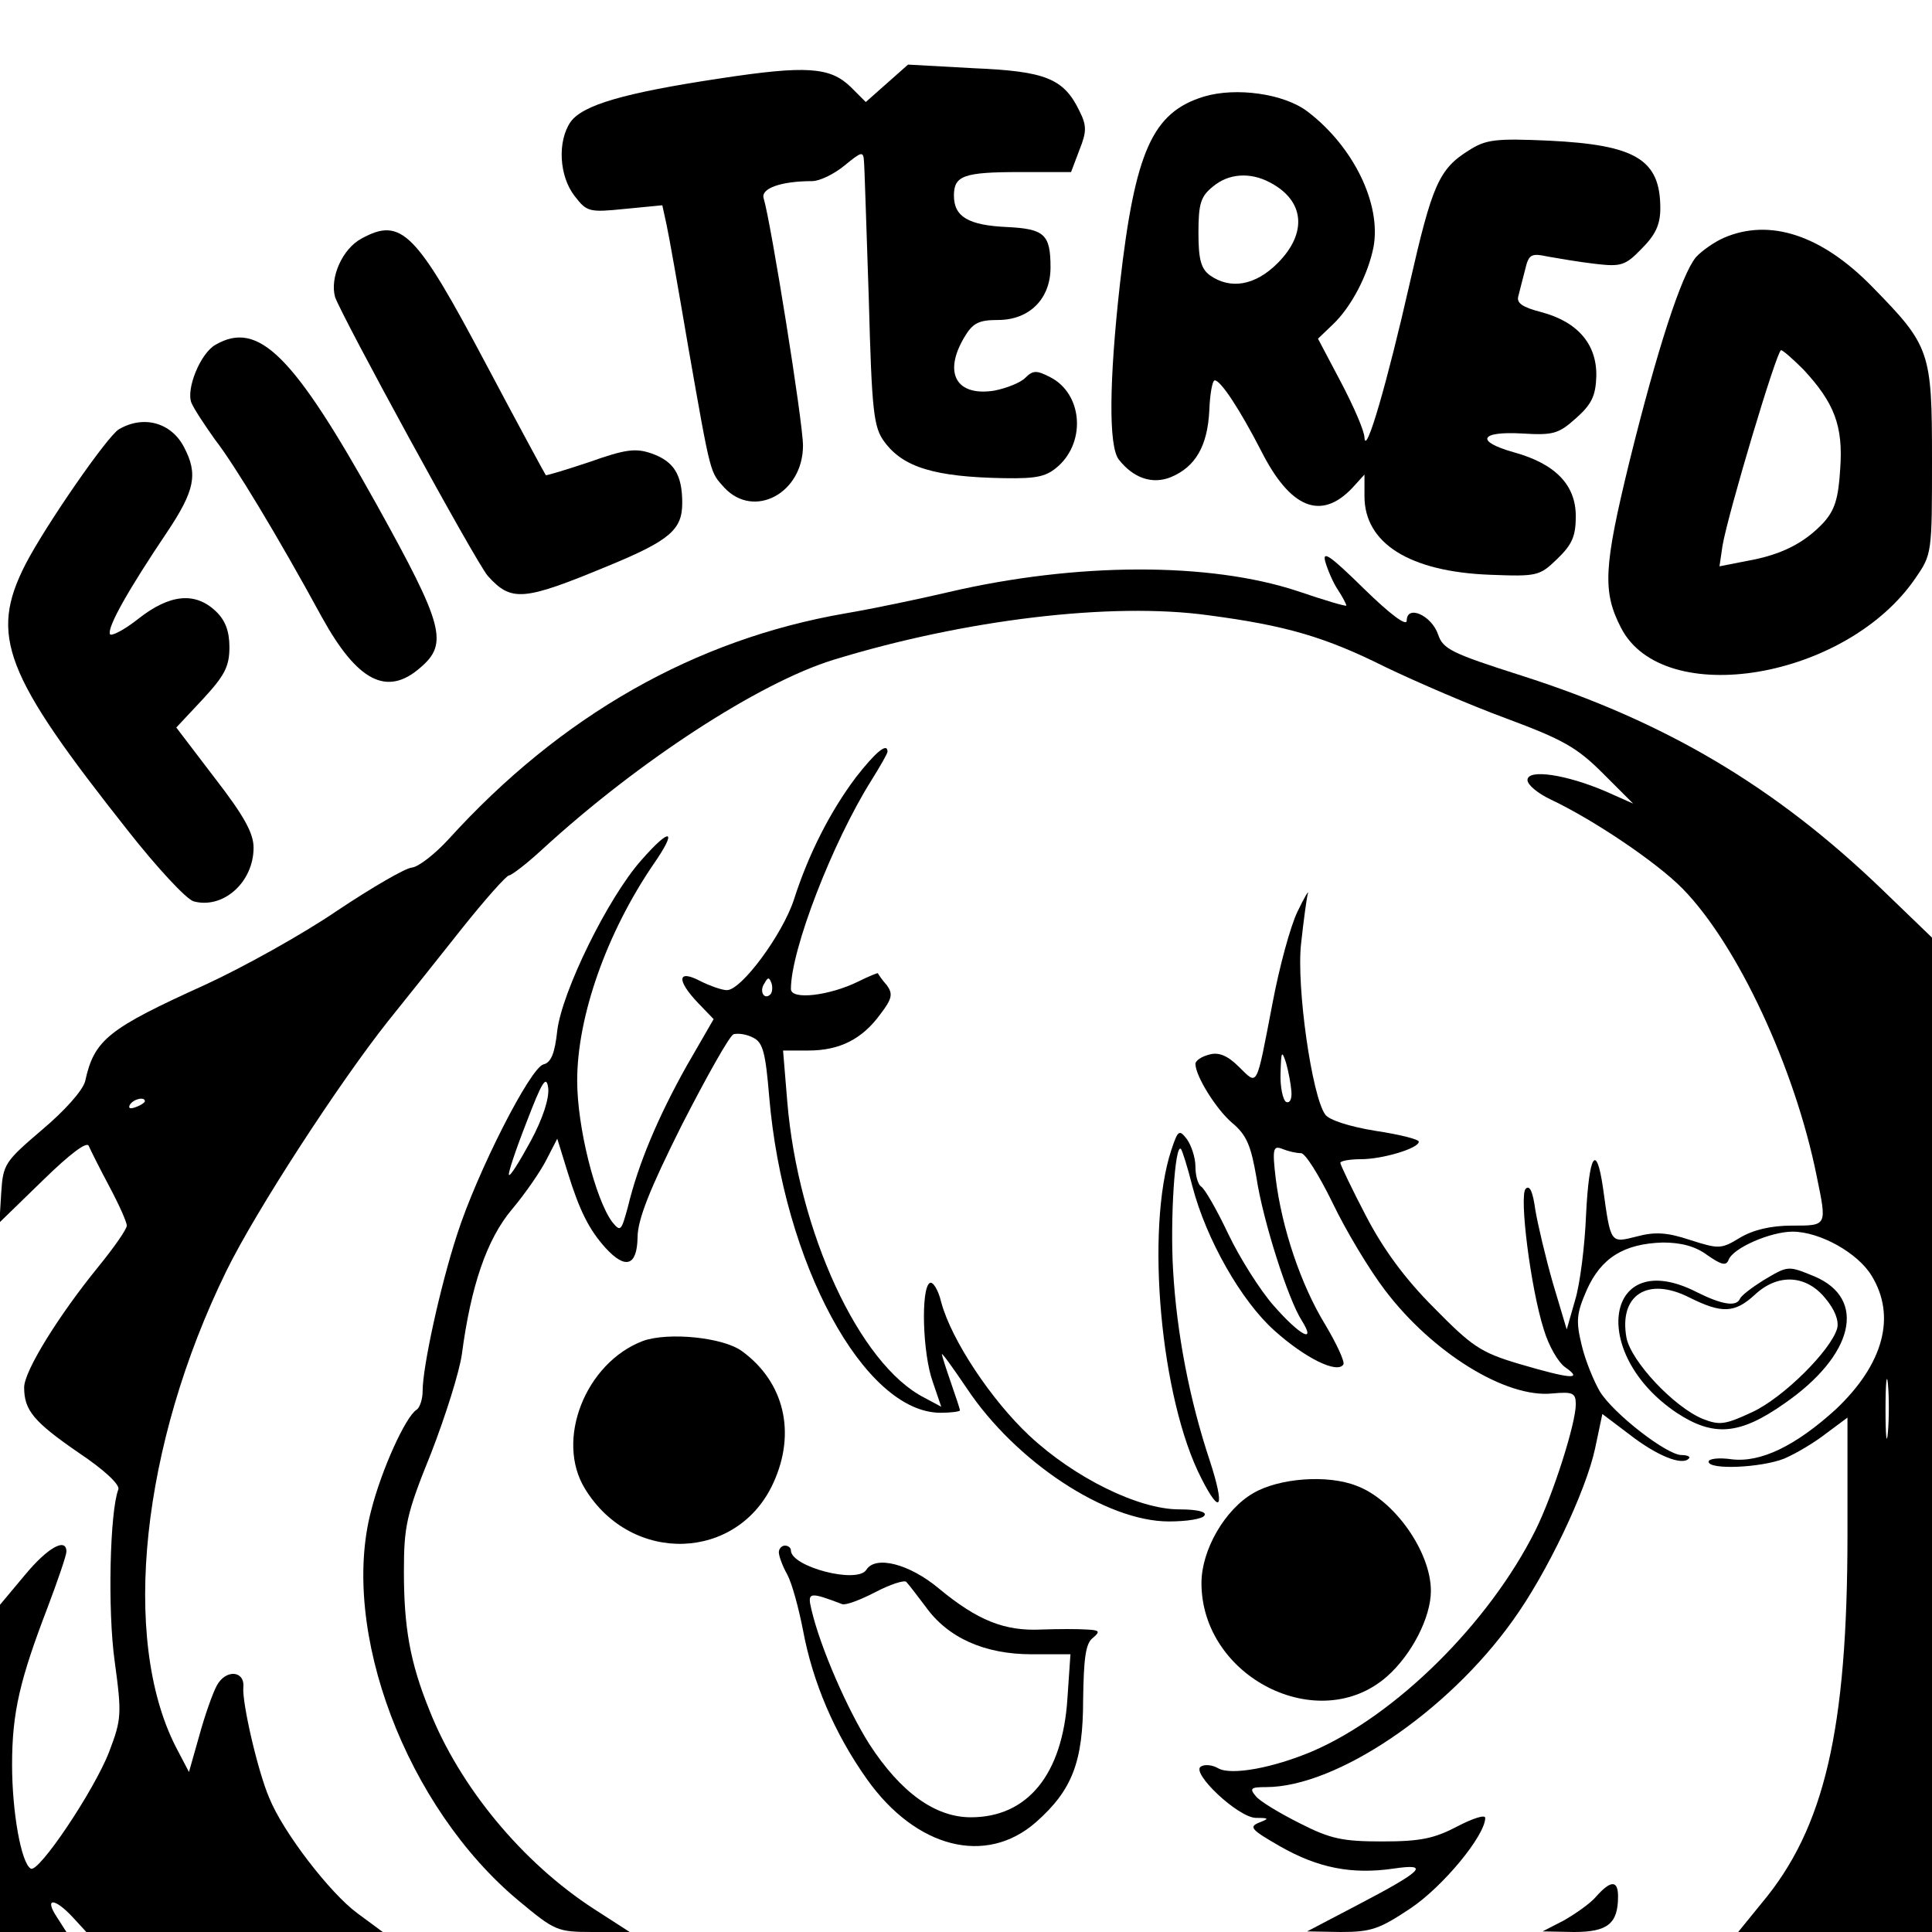 <?xml version="1.0" standalone="no"?>
<!DOCTYPE svg PUBLIC "-//W3C//DTD SVG 20010904//EN"
 "http://www.w3.org/TR/2001/REC-SVG-20010904/DTD/svg10.dtd">
<svg version="1.0" xmlns="http://www.w3.org/2000/svg"
 width="320pt" height="320pt" viewBox="0 0 320 320"
 preserveAspectRatio="xMidYMid meet">

<g transform="translate(0,320) scale(0.1,-0.1)"
fill="#000000" stroke="none">
<path d="M1192 3070 c-159 -24 -227 -44 -247 -72 -22 -32 -19 -90 7 -123 20
-26 24 -27 83 -21 l62 6 7 -32 c4 -18 20 -109 36 -203 38 -217 36 -206 60
-233 49 -52 130 -9 130 70 0 39 -53 369 -65 409 -6 17 29 29 80 29 13 0 37 12
54 26 28 23 31 24 32 7 1 -10 4 -112 8 -228 5 -188 8 -213 26 -237 31 -42 83
-58 198 -60 57 -1 71 3 91 21 45 42 38 119 -14 146 -23 12 -29 12 -42 -1 -8
-8 -31 -17 -51 -21 -63 -10 -85 29 -50 88 14 24 24 29 56 29 52 0 87 35 87 87
0 55 -10 64 -73 67 -63 3 -87 17 -87 52 0 33 16 39 109 39 l85 0 14 37 c12 30
12 40 0 64 -26 54 -56 66 -175 71 l-109 6 -35 -31 -35 -31 -25 25 c-34 33 -73
36 -217 14z"/>
<path d="M1994 3040 c-85 -26 -114 -90 -139 -310 -18 -161 -19 -269 -2 -291
24 -31 56 -42 87 -29 40 17 60 51 63 110 1 27 5 50 9 50 10 0 42 -49 77 -117
48 -95 99 -116 151 -61 l20 22 0 -36 c0 -78 75 -125 208 -130 78 -3 82 -2 111
26 25 24 31 38 31 71 0 52 -34 87 -103 106 -64 18 -56 35 14 31 51 -3 60 -1
89 25 26 23 33 37 34 70 1 53 -31 90 -91 106 -31 8 -42 15 -38 27 2 8 7 28 11
43 6 26 10 28 38 22 17 -3 52 -9 78 -12 43 -5 50 -3 77 25 23 23 31 40 31 67
0 81 -41 105 -184 112 -89 4 -105 2 -133 -16 -50 -31 -61 -58 -98 -220 -37
-163 -73 -288 -75 -256 0 11 -18 52 -39 92 l-38 72 24 23 c31 29 59 83 68 129
13 71 -33 166 -109 224 -39 30 -119 41 -172 25z m109 -142 c58 -30 63 -84 13
-134 -37 -37 -78 -44 -112 -20 -15 11 -19 27 -19 71 0 48 4 60 24 76 26 22 62
24 94 7z"/>
<path d="M599 2805 c-32 -17 -53 -65 -44 -97 11 -32 233 -439 253 -462 39 -43
58 -42 200 17 102 42 122 60 122 104 0 47 -14 69 -51 82 -26 9 -43 7 -102 -14
-39 -13 -72 -23 -73 -22 -1 1 -46 84 -99 184 -116 219 -140 244 -206 208z"/>
<path d="M2855 2806 c-16 -7 -37 -22 -46 -32 -24 -29 -64 -152 -110 -338 -43
-176 -45 -216 -14 -276 70 -136 374 -85 488 83 27 39 27 42 27 196 0 179 -3
188 -99 286 -84 86 -170 114 -246 81z m132 -218 c51 -55 66 -93 61 -164 -3
-50 -9 -69 -28 -90 -32 -34 -70 -53 -126 -63 l-46 -9 5 34 c9 53 90 324 97
324 3 0 20 -15 37 -32z"/>
<path d="M357 2629 c-25 -14 -49 -73 -40 -96 4 -10 22 -37 39 -61 32 -41 104
-160 177 -294 59 -107 108 -132 163 -84 47 40 39 70 -72 270 -138 248 -196
306 -267 265z"/>
<path d="M197 2489 c-19 -11 -122 -160 -155 -224 -60 -118 -35 -182 170 -441
48 -61 97 -114 109 -117 49 -13 99 32 99 89 0 24 -16 53 -64 115 l-64 84 44
47 c36 39 44 54 44 86 0 27 -7 45 -23 60 -34 32 -76 28 -128 -13 -24 -19 -46
-30 -47 -25 -4 12 31 74 95 169 46 69 51 96 28 140 -21 41 -67 54 -108 30z"/>
<path d="M2195 2270 c4 -14 13 -35 21 -47 8 -12 14 -24 14 -26 0 -2 -37 9 -81
24 -145 48 -366 48 -579 -2 -47 -11 -123 -27 -170 -35 -249 -43 -471 -169
-657 -374 -23 -25 -50 -46 -61 -47 -11 -1 -66 -33 -123 -71 -57 -39 -156 -94
-219 -123 -161 -73 -184 -91 -199 -160 -4 -15 -33 -48 -71 -80 -62 -53 -65
-57 -68 -105 l-3 -49 72 70 c45 44 73 65 76 57 3 -7 18 -37 34 -67 16 -30 29
-59 29 -65 0 -6 -21 -36 -47 -68 -66 -81 -123 -173 -123 -200 0 -38 16 -57 90
-108 42 -28 69 -53 66 -61 -14 -36 -18 -200 -6 -285 12 -88 11 -96 -9 -149
-24 -63 -117 -202 -130 -194 -16 9 -31 94 -31 172 0 87 13 141 59 261 17 45
31 86 31 92 0 24 -31 7 -69 -39 l-41 -49 0 -271 0 -271 55 0 55 0 -16 25 c-21
32 -4 32 26 0 l23 -25 246 0 245 0 -42 31 c-45 33 -123 134 -146 191 -19 44
-45 157 -43 183 3 28 -29 31 -44 3 -7 -13 -20 -50 -29 -83 l-17 -60 -22 42
c-91 179 -57 500 84 788 49 100 187 312 268 414 29 36 84 105 122 153 39 49
74 88 78 88 4 0 29 19 55 43 159 146 359 276 482 314 218 67 461 96 621 74
129 -17 194 -36 294 -86 50 -24 140 -63 200 -85 94 -35 117 -48 160 -91 l50
-50 -45 20 c-65 28 -130 38 -130 19 0 -8 17 -22 38 -32 72 -34 177 -105 219
-148 91 -93 186 -297 222 -476 17 -83 18 -82 -41 -82 -35 0 -64 -7 -86 -20
-31 -19 -35 -19 -82 -4 -39 13 -59 14 -89 6 -44 -11 -43 -13 -56 81 -11 75
-23 55 -28 -45 -2 -51 -10 -115 -18 -141 l-14 -49 -23 77 c-12 42 -25 97 -29
121 -4 29 -9 42 -16 35 -11 -11 8 -164 30 -233 8 -27 24 -55 36 -63 30 -21 8
-19 -77 6 -64 19 -78 29 -141 93 -48 48 -84 97 -113 153 -23 44 -42 84 -42 87
0 3 15 6 34 6 36 0 96 18 96 29 0 4 -32 12 -72 18 -43 7 -77 18 -83 27 -22 30
-48 212 -40 283 4 37 9 74 11 82 3 9 -5 -4 -17 -29 -12 -25 -30 -92 -41 -150
-28 -145 -24 -138 -56 -107 -19 19 -34 25 -50 20 -12 -3 -22 -10 -22 -15 0
-20 34 -75 61 -98 24 -20 31 -38 40 -90 11 -73 53 -203 75 -237 25 -40 -3 -25
-46 24 -23 26 -57 80 -76 120 -19 40 -39 75 -45 78 -5 4 -9 18 -9 33 0 15 -7
35 -14 45 -13 17 -15 15 -26 -18 -43 -131 -18 -412 50 -544 32 -63 39 -48 14
29 -34 102 -55 212 -61 316 -5 84 3 211 13 201 2 -2 11 -30 19 -62 23 -88 81
-190 136 -239 50 -45 104 -72 114 -56 3 4 -11 34 -30 66 -41 67 -72 161 -82
242 -6 50 -4 55 11 49 10 -4 23 -7 31 -7 7 0 30 -37 52 -82 22 -46 61 -111 87
-145 78 -103 200 -179 277 -171 34 3 39 1 39 -18 0 -32 -38 -151 -67 -209 -77
-154 -232 -307 -370 -366 -64 -27 -133 -40 -155 -28 -10 6 -23 7 -29 3 -17
-10 61 -84 91 -85 22 0 23 -1 5 -8 -17 -7 -12 -12 35 -39 63 -36 119 -47 188
-37 61 9 50 -3 -59 -60 l-84 -44 56 -1 c50 0 64 5 115 39 54 36 124 121 124
150 0 6 -21 -1 -46 -14 -38 -20 -61 -25 -124 -25 -66 0 -86 4 -137 30 -34 17
-67 37 -73 45 -11 13 -8 15 17 15 116 0 300 124 408 275 58 80 122 216 137
286 l12 57 45 -34 c45 -35 87 -52 98 -40 4 3 -2 6 -12 6 -24 0 -112 68 -135
105 -10 17 -24 51 -30 76 -10 41 -9 53 8 92 24 54 62 77 126 79 30 0 54 -6 74
-21 23 -16 31 -18 35 -8 7 20 70 47 106 47 45 0 108 -35 131 -73 41 -67 20
-146 -59 -221 -67 -61 -125 -89 -173 -83 -21 3 -38 1 -38 -4 0 -14 87 -10 125
5 19 8 51 27 70 42 l35 26 0 -193 c0 -324 -38 -487 -142 -611 l-39 -48 160 0
161 0 0 824 0 823 -84 81 c-177 170 -358 277 -596 353 -116 37 -130 44 -138
68 -11 32 -52 50 -52 23 0 -10 -27 10 -71 53 -55 54 -69 64 -64 45z m-56 -878
c1 -13 -3 -20 -9 -17 -5 3 -10 25 -9 48 1 36 2 38 9 17 4 -14 8 -35 9 -48z
m-1899 -16 c0 -2 -7 -7 -16 -10 -8 -3 -12 -2 -9 4 6 10 25 14 25 6z m2887
-548 c-2 -24 -4 -7 -4 37 0 44 2 63 4 43 2 -21 2 -57 0 -80z"/>
<path d="M1418 1913 c-43 -57 -79 -128 -103 -203 -19 -58 -87 -150 -111 -150
-8 0 -28 7 -44 15 -38 20 -40 2 -4 -36 l26 -27 -45 -78 c-47 -84 -80 -162 -97
-233 -11 -40 -12 -42 -26 -25 -28 38 -58 157 -58 234 0 107 49 245 126 358 41
59 29 63 -20 7 -55 -62 -131 -217 -139 -282 -4 -37 -10 -53 -23 -56 -22 -6
-110 -179 -143 -282 -28 -86 -57 -219 -57 -259 0 -14 -5 -28 -10 -31 -18 -11
-58 -99 -75 -166 -53 -199 58 -493 245 -648 59 -49 63 -51 122 -51 l61 0 -59
38 c-119 77 -223 203 -273 330 -32 79 -42 137 -42 229 0 75 4 95 45 196 24 62
47 135 51 164 15 113 41 190 83 240 22 26 48 64 57 82 l18 35 17 -55 c20 -65
36 -96 63 -126 33 -36 52 -30 53 17 0 30 20 80 73 186 41 80 79 148 86 151 8
2 22 0 33 -6 16 -8 20 -26 26 -97 23 -275 157 -524 284 -524 17 0 32 2 32 4 0
2 -7 23 -15 46 -8 23 -15 45 -15 47 0 3 18 -22 41 -56 81 -122 231 -221 335
-221 29 0 56 4 59 10 4 6 -12 10 -42 10 -67 0 -173 52 -248 122 -63 59 -129
158 -146 221 -5 21 -14 35 -19 32 -15 -9 -12 -117 5 -164 l14 -41 -28 15
c-108 55 -209 275 -227 490 l-7 85 42 0 c52 0 89 19 119 60 20 26 21 34 11 48
-8 9 -14 18 -15 20 0 1 -15 -5 -33 -14 -47 -23 -111 -31 -111 -12 0 65 69 243
133 345 15 24 27 45 27 48 0 16 -20 -1 -52 -42z m-142 -360 c-10 -10 -19 5
-10 18 6 11 8 11 12 0 2 -7 1 -15 -2 -18z m-397 -243 c-18 -33 -34 -59 -36
-56 -2 2 11 41 29 87 26 68 33 79 36 57 2 -17 -9 -51 -29 -88z"/>
<path d="M2920 1079 c-19 -12 -36 -25 -38 -30 -6 -14 -30 -10 -72 11 -151 77
-180 -101 -33 -200 61 -40 104 -37 178 15 116 80 138 174 50 211 -44 18 -43
18 -85 -7z m103 -29 c16 -19 23 -37 20 -50 -10 -36 -89 -115 -141 -139 -45
-21 -54 -22 -82 -11 -48 20 -118 95 -126 134 -13 71 35 102 104 67 54 -27 75
-26 108 4 38 36 85 34 117 -5z"/>
<path d="M1065 979 c-95 -36 -146 -164 -96 -245 77 -126 253 -120 312 10 38
83 18 167 -52 218 -31 23 -122 32 -164 17z"/>
<path d="M2076 727 c-47 -27 -86 -94 -86 -149 0 -156 194 -254 307 -155 41 36
73 98 73 142 0 65 -61 151 -123 174 -48 19 -128 13 -171 -12z"/>
<path d="M1290 629 c0 -6 6 -23 14 -37 8 -15 19 -56 26 -92 16 -86 52 -171
106 -247 81 -114 197 -144 280 -71 60 53 78 100 78 203 1 68 4 93 16 102 13
11 11 13 -10 14 -14 1 -47 1 -75 0 -61 -3 -106 15 -170 68 -49 41 -105 55
-120 31 -15 -24 -125 5 -125 32 0 4 -4 8 -10 8 -5 0 -10 -5 -10 -11z m243 -90
c37 -52 98 -79 176 -79 l64 0 -5 -73 c-8 -126 -66 -197 -160 -197 -59 0 -116
41 -168 121 -36 57 -81 159 -96 223 -7 29 -4 30 51 9 6 -2 30 7 55 20 25 13
47 20 51 17 3 -3 17 -21 32 -41z"/>
<path d="M2644 59 c-10 -12 -35 -29 -54 -40 l-35 -18 52 -1 c56 0 73 14 73 59
0 27 -12 27 -36 0z"/>
</g>
</svg>
